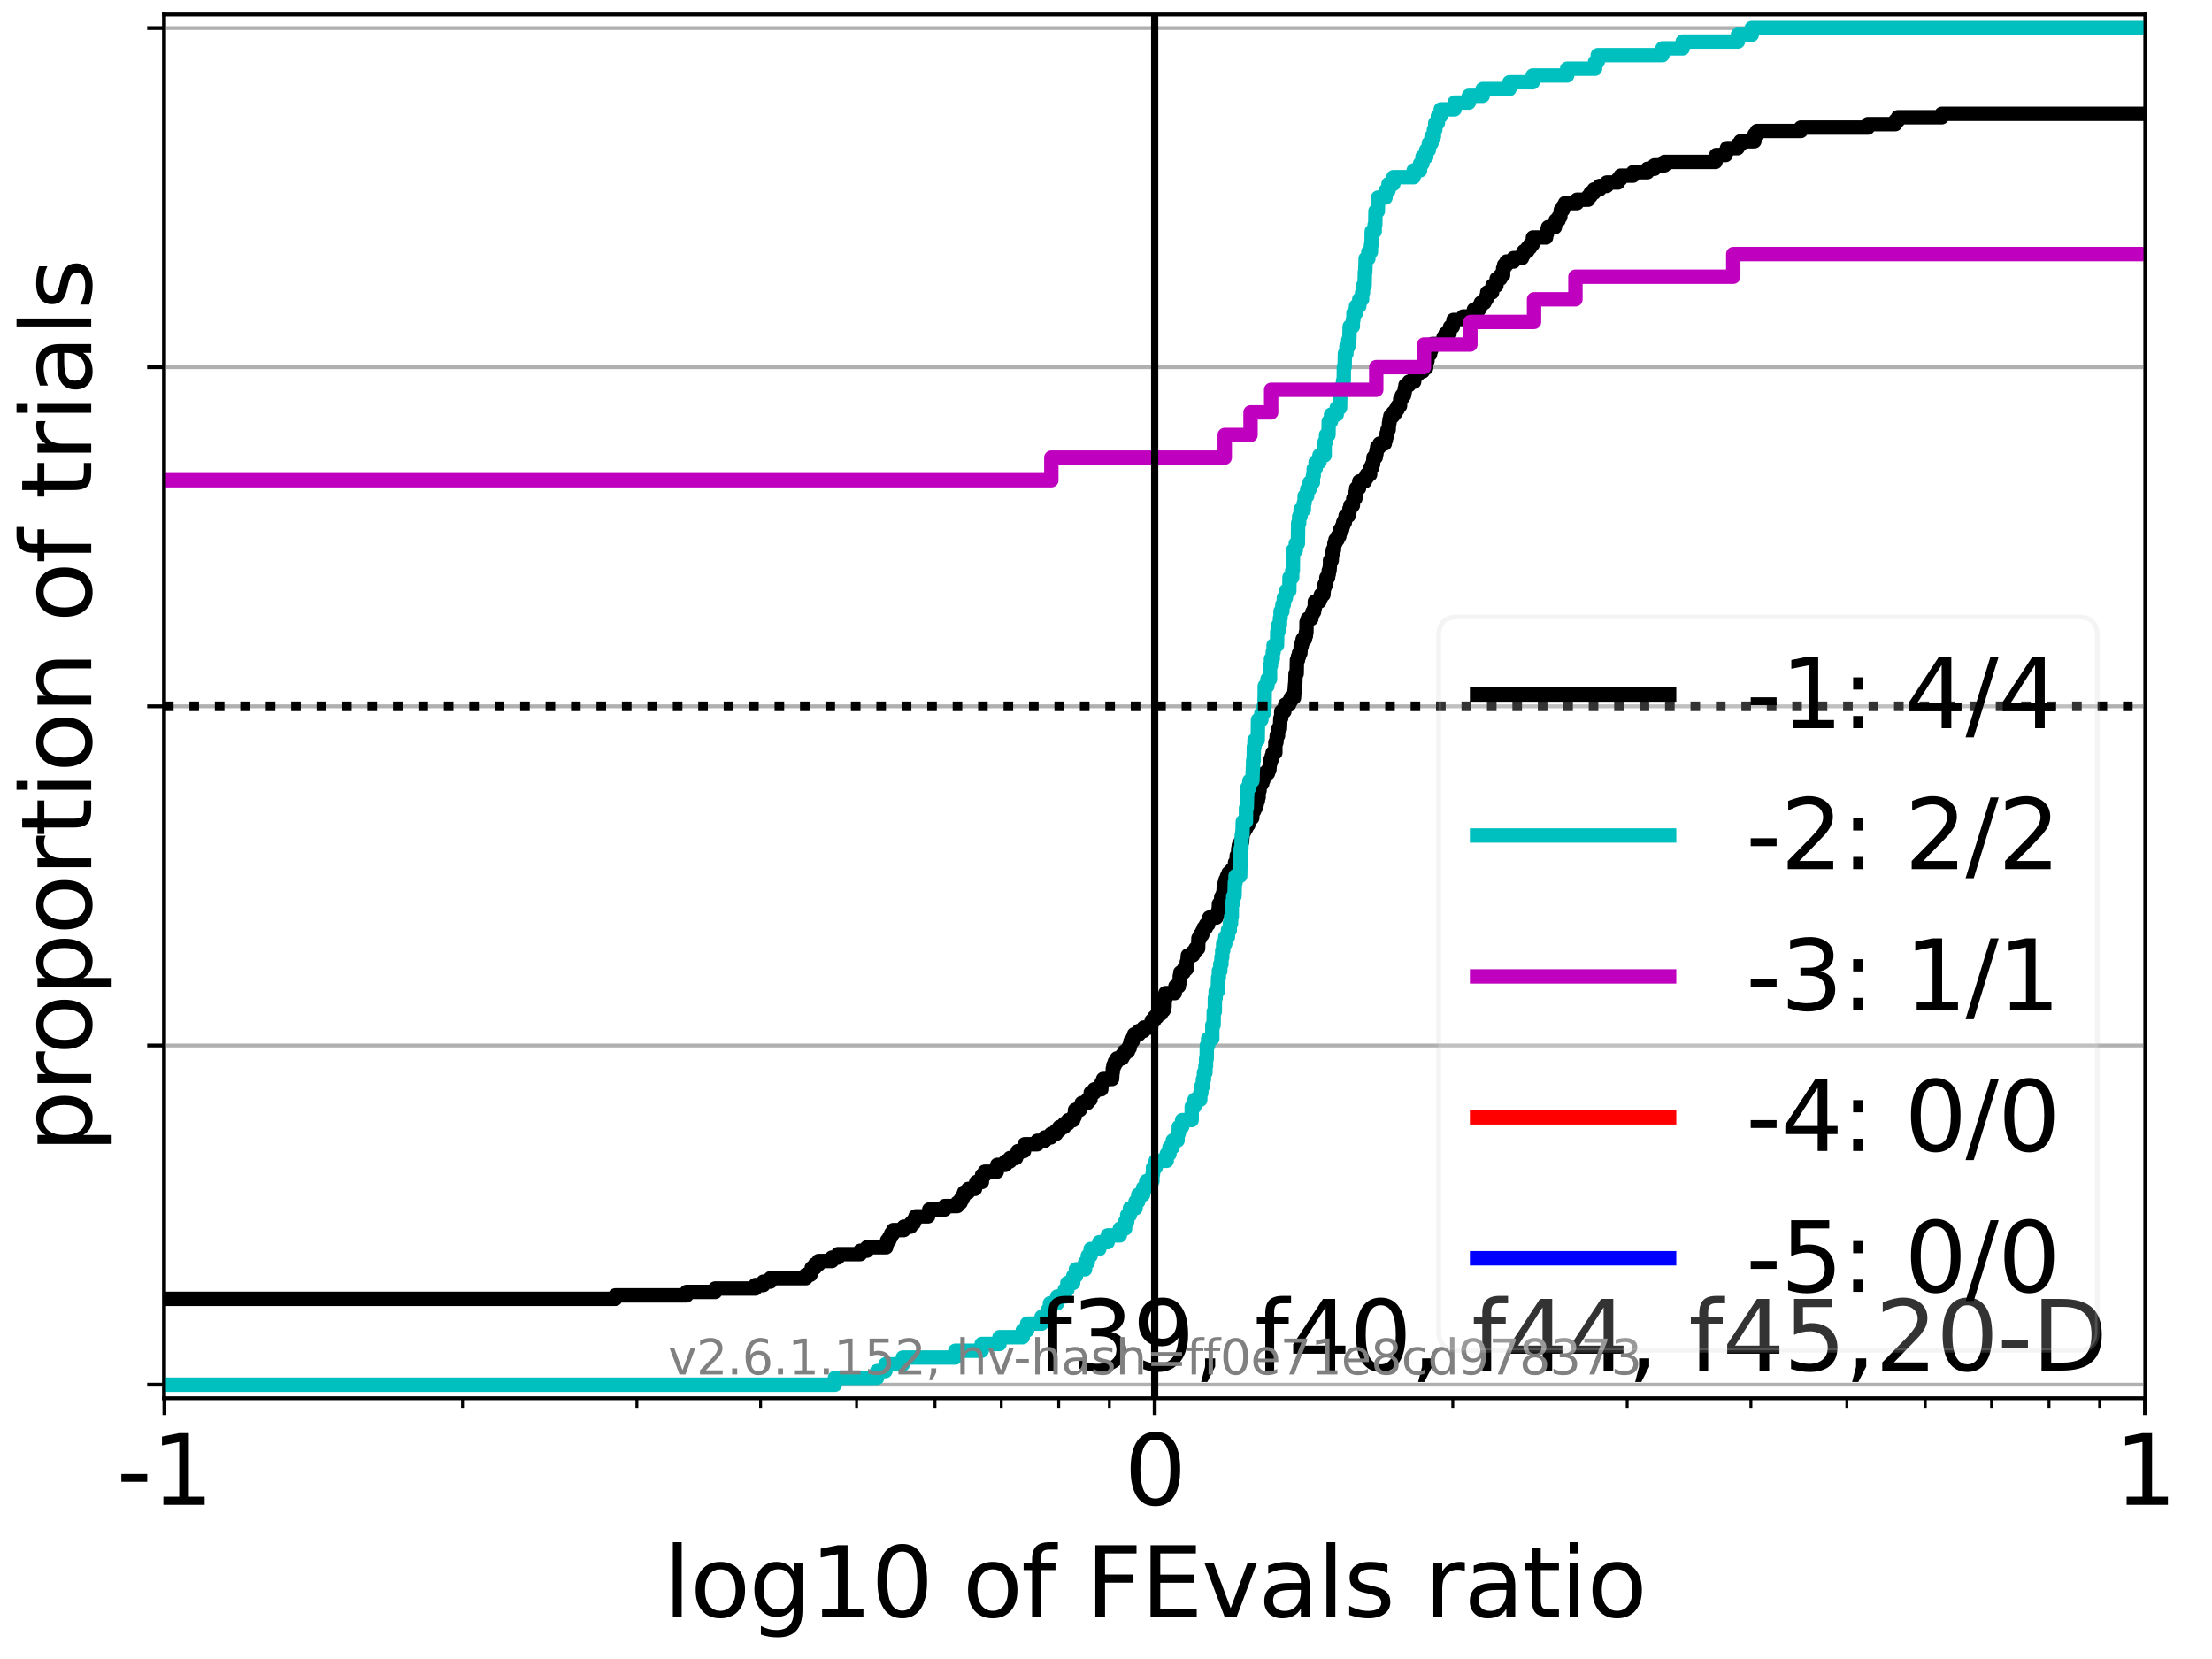 <?xml version="1.0" encoding="utf-8" standalone="no"?>
<!DOCTYPE svg PUBLIC "-//W3C//DTD SVG 1.1//EN"
  "http://www.w3.org/Graphics/SVG/1.1/DTD/svg11.dtd">
<svg xmlns:xlink="http://www.w3.org/1999/xlink" width="460.8pt" height="345.6pt" viewBox="0 0 460.8 345.6" xmlns="http://www.w3.org/2000/svg" version="1.1">
 <defs>
  <style type="text/css">*{stroke-linejoin: round; stroke-linecap: butt}</style>
 </defs>
 <g id="figure_1">
  <g id="patch_1">
   <path d="M 0 345.6 
L 460.8 345.6 
L 460.8 0 
L 0 0 
z
" style="fill: #ffffff"/>
  </g>
  <g id="axes_1">
   <g id="patch_2">
    <path d="M 34.16 291.28 
L 446.924 291.28 
L 446.924 3 
L 34.16 3 
z
" style="fill: #ffffff"/>
   </g>
   <g id="matplotlib.axis_1">
    <g id="xtick_1">
     <g id="line2d_1">
      <path d="M 34.25 291.28 
L 34.25 3 
" clip-path="url(#pcae4430e4e)" style="fill: none; stroke: #b0b0b0; stroke-width: 0.8; stroke-linecap: square"/>
     </g>
     <g id="line2d_2">
      <defs>
       <path id="ma9a8b10600" d="M 0 0 
L 0 3.5 
" style="stroke: #000000; stroke-width: 0.8"/>
      </defs>
      <g>
       <use xlink:href="#ma9a8b10600" x="34.25" y="291.28" style="stroke: #000000; stroke-width: 0.8"/>
      </g>
     </g>
     <g id="text_1">
      <!-- -1 -->
      <g transform="translate(24.279 313.477) scale(0.2 -0.2)">
       <defs>
        <path id="DejaVuSans-2d" d="M 313 2009 
L 1997 2009 
L 1997 1497 
L 313 1497 
L 313 2009 
z
" transform="scale(0.016)"/>
        <path id="DejaVuSans-31" d="M 794 531 
L 1825 531 
L 1825 4091 
L 703 3866 
L 703 4441 
L 1819 4666 
L 2450 4666 
L 2450 531 
L 3481 531 
L 3481 0 
L 794 0 
L 794 531 
z
" transform="scale(0.016)"/>
       </defs>
       <use xlink:href="#DejaVuSans-2d"/>
       <use xlink:href="#DejaVuSans-31" x="36.084"/>
      </g>
     </g>
    </g>
    <g id="xtick_2">
     <g id="line2d_3">
      <path d="M 240.542 291.28 
L 240.542 3 
" clip-path="url(#pcae4430e4e)" style="fill: none; stroke: #b0b0b0; stroke-width: 0.8; stroke-linecap: square"/>
     </g>
     <g id="line2d_4">
      <g>
       <use xlink:href="#ma9a8b10600" x="240.542" y="291.28" style="stroke: #000000; stroke-width: 0.8"/>
      </g>
     </g>
     <g id="text_2">
      <!-- 0 -->
      <g transform="translate(234.18 313.477) scale(0.2 -0.2)">
       <defs>
        <path id="DejaVuSans-30" d="M 2034 4250 
Q 1547 4250 1301 3770 
Q 1056 3291 1056 2328 
Q 1056 1369 1301 889 
Q 1547 409 2034 409 
Q 2525 409 2770 889 
Q 3016 1369 3016 2328 
Q 3016 3291 2770 3770 
Q 2525 4250 2034 4250 
z
M 2034 4750 
Q 2819 4750 3233 4129 
Q 3647 3509 3647 2328 
Q 3647 1150 3233 529 
Q 2819 -91 2034 -91 
Q 1250 -91 836 529 
Q 422 1150 422 2328 
Q 422 3509 836 4129 
Q 1250 4750 2034 4750 
z
" transform="scale(0.016)"/>
       </defs>
       <use xlink:href="#DejaVuSans-30"/>
      </g>
     </g>
    </g>
    <g id="xtick_3">
     <g id="line2d_5">
      <path d="M 446.835 291.28 
L 446.835 3 
" clip-path="url(#pcae4430e4e)" style="fill: none; stroke: #b0b0b0; stroke-width: 0.8; stroke-linecap: square"/>
     </g>
     <g id="line2d_6">
      <g>
       <use xlink:href="#ma9a8b10600" x="446.835" y="291.28" style="stroke: #000000; stroke-width: 0.8"/>
      </g>
     </g>
     <g id="text_3">
      <!-- 1 -->
      <g transform="translate(440.472 313.477) scale(0.2 -0.2)">
       <use xlink:href="#DejaVuSans-31"/>
      </g>
     </g>
    </g>
    <g id="xtick_4">
     <g id="line2d_7">
      <defs>
       <path id="m5070873fe8" d="M 0 0 
L 0 2 
" style="stroke: #000000; stroke-width: 0.6"/>
      </defs>
      <g>
       <use xlink:href="#m5070873fe8" x="96.35" y="291.28" style="stroke: #000000; stroke-width: 0.6"/>
      </g>
     </g>
    </g>
    <g id="xtick_5">
     <g id="line2d_8">
      <g>
       <use xlink:href="#m5070873fe8" x="132.676" y="291.28" style="stroke: #000000; stroke-width: 0.6"/>
      </g>
     </g>
    </g>
    <g id="xtick_6">
     <g id="line2d_9">
      <g>
       <use xlink:href="#m5070873fe8" x="158.45" y="291.28" style="stroke: #000000; stroke-width: 0.6"/>
      </g>
     </g>
    </g>
    <g id="xtick_7">
     <g id="line2d_10">
      <g>
       <use xlink:href="#m5070873fe8" x="178.442" y="291.28" style="stroke: #000000; stroke-width: 0.6"/>
      </g>
     </g>
    </g>
    <g id="xtick_8">
     <g id="line2d_11">
      <g>
       <use xlink:href="#m5070873fe8" x="194.776" y="291.28" style="stroke: #000000; stroke-width: 0.6"/>
      </g>
     </g>
    </g>
    <g id="xtick_9">
     <g id="line2d_12">
      <g>
       <use xlink:href="#m5070873fe8" x="208.587" y="291.28" style="stroke: #000000; stroke-width: 0.6"/>
      </g>
     </g>
    </g>
    <g id="xtick_10">
     <g id="line2d_13">
      <g>
       <use xlink:href="#m5070873fe8" x="220.55" y="291.28" style="stroke: #000000; stroke-width: 0.6"/>
      </g>
     </g>
    </g>
    <g id="xtick_11">
     <g id="line2d_14">
      <g>
       <use xlink:href="#m5070873fe8" x="231.103" y="291.28" style="stroke: #000000; stroke-width: 0.6"/>
      </g>
     </g>
    </g>
    <g id="xtick_12">
     <g id="line2d_15">
      <g>
       <use xlink:href="#m5070873fe8" x="302.643" y="291.28" style="stroke: #000000; stroke-width: 0.6"/>
      </g>
     </g>
    </g>
    <g id="xtick_13">
     <g id="line2d_16">
      <g>
       <use xlink:href="#m5070873fe8" x="338.969" y="291.28" style="stroke: #000000; stroke-width: 0.6"/>
      </g>
     </g>
    </g>
    <g id="xtick_14">
     <g id="line2d_17">
      <g>
       <use xlink:href="#m5070873fe8" x="364.743" y="291.28" style="stroke: #000000; stroke-width: 0.6"/>
      </g>
     </g>
    </g>
    <g id="xtick_15">
     <g id="line2d_18">
      <g>
       <use xlink:href="#m5070873fe8" x="384.735" y="291.28" style="stroke: #000000; stroke-width: 0.6"/>
      </g>
     </g>
    </g>
    <g id="xtick_16">
     <g id="line2d_19">
      <g>
       <use xlink:href="#m5070873fe8" x="401.069" y="291.28" style="stroke: #000000; stroke-width: 0.6"/>
      </g>
     </g>
    </g>
    <g id="xtick_17">
     <g id="line2d_20">
      <g>
       <use xlink:href="#m5070873fe8" x="414.88" y="291.28" style="stroke: #000000; stroke-width: 0.6"/>
      </g>
     </g>
    </g>
    <g id="xtick_18">
     <g id="line2d_21">
      <g>
       <use xlink:href="#m5070873fe8" x="426.843" y="291.28" style="stroke: #000000; stroke-width: 0.6"/>
      </g>
     </g>
    </g>
    <g id="xtick_19">
     <g id="line2d_22">
      <g>
       <use xlink:href="#m5070873fe8" x="437.395" y="291.28" style="stroke: #000000; stroke-width: 0.6"/>
      </g>
     </g>
    </g>
    <g id="text_4">
     <!-- log10 of FEvals ratio -->
     <g transform="translate(138.238 336.833) scale(0.2 -0.2)">
      <defs>
       <path id="DejaVuSans-6c" d="M 603 4863 
L 1178 4863 
L 1178 0 
L 603 0 
L 603 4863 
z
" transform="scale(0.016)"/>
       <path id="DejaVuSans-6f" d="M 1959 3097 
Q 1497 3097 1228 2736 
Q 959 2375 959 1747 
Q 959 1119 1226 758 
Q 1494 397 1959 397 
Q 2419 397 2687 759 
Q 2956 1122 2956 1747 
Q 2956 2369 2687 2733 
Q 2419 3097 1959 3097 
z
M 1959 3584 
Q 2709 3584 3137 3096 
Q 3566 2609 3566 1747 
Q 3566 888 3137 398 
Q 2709 -91 1959 -91 
Q 1206 -91 779 398 
Q 353 888 353 1747 
Q 353 2609 779 3096 
Q 1206 3584 1959 3584 
z
" transform="scale(0.016)"/>
       <path id="DejaVuSans-67" d="M 2906 1791 
Q 2906 2416 2648 2759 
Q 2391 3103 1925 3103 
Q 1463 3103 1205 2759 
Q 947 2416 947 1791 
Q 947 1169 1205 825 
Q 1463 481 1925 481 
Q 2391 481 2648 825 
Q 2906 1169 2906 1791 
z
M 3481 434 
Q 3481 -459 3084 -895 
Q 2688 -1331 1869 -1331 
Q 1566 -1331 1297 -1286 
Q 1028 -1241 775 -1147 
L 775 -588 
Q 1028 -725 1275 -790 
Q 1522 -856 1778 -856 
Q 2344 -856 2625 -561 
Q 2906 -266 2906 331 
L 2906 616 
Q 2728 306 2450 153 
Q 2172 0 1784 0 
Q 1141 0 747 490 
Q 353 981 353 1791 
Q 353 2603 747 3093 
Q 1141 3584 1784 3584 
Q 2172 3584 2450 3431 
Q 2728 3278 2906 2969 
L 2906 3500 
L 3481 3500 
L 3481 434 
z
" transform="scale(0.016)"/>
       <path id="DejaVuSans-20" transform="scale(0.016)"/>
       <path id="DejaVuSans-66" d="M 2375 4863 
L 2375 4384 
L 1825 4384 
Q 1516 4384 1395 4259 
Q 1275 4134 1275 3809 
L 1275 3500 
L 2222 3500 
L 2222 3053 
L 1275 3053 
L 1275 0 
L 697 0 
L 697 3053 
L 147 3053 
L 147 3500 
L 697 3500 
L 697 3744 
Q 697 4328 969 4595 
Q 1241 4863 1831 4863 
L 2375 4863 
z
" transform="scale(0.016)"/>
       <path id="DejaVuSans-46" d="M 628 4666 
L 3309 4666 
L 3309 4134 
L 1259 4134 
L 1259 2759 
L 3109 2759 
L 3109 2228 
L 1259 2228 
L 1259 0 
L 628 0 
L 628 4666 
z
" transform="scale(0.016)"/>
       <path id="DejaVuSans-45" d="M 628 4666 
L 3578 4666 
L 3578 4134 
L 1259 4134 
L 1259 2753 
L 3481 2753 
L 3481 2222 
L 1259 2222 
L 1259 531 
L 3634 531 
L 3634 0 
L 628 0 
L 628 4666 
z
" transform="scale(0.016)"/>
       <path id="DejaVuSans-76" d="M 191 3500 
L 800 3500 
L 1894 563 
L 2988 3500 
L 3597 3500 
L 2284 0 
L 1503 0 
L 191 3500 
z
" transform="scale(0.016)"/>
       <path id="DejaVuSans-61" d="M 2194 1759 
Q 1497 1759 1228 1600 
Q 959 1441 959 1056 
Q 959 750 1161 570 
Q 1363 391 1709 391 
Q 2188 391 2477 730 
Q 2766 1069 2766 1631 
L 2766 1759 
L 2194 1759 
z
M 3341 1997 
L 3341 0 
L 2766 0 
L 2766 531 
Q 2569 213 2275 61 
Q 1981 -91 1556 -91 
Q 1019 -91 701 211 
Q 384 513 384 1019 
Q 384 1609 779 1909 
Q 1175 2209 1959 2209 
L 2766 2209 
L 2766 2266 
Q 2766 2663 2505 2880 
Q 2244 3097 1772 3097 
Q 1472 3097 1187 3025 
Q 903 2953 641 2809 
L 641 3341 
Q 956 3463 1253 3523 
Q 1550 3584 1831 3584 
Q 2591 3584 2966 3190 
Q 3341 2797 3341 1997 
z
" transform="scale(0.016)"/>
       <path id="DejaVuSans-73" d="M 2834 3397 
L 2834 2853 
Q 2591 2978 2328 3040 
Q 2066 3103 1784 3103 
Q 1356 3103 1142 2972 
Q 928 2841 928 2578 
Q 928 2378 1081 2264 
Q 1234 2150 1697 2047 
L 1894 2003 
Q 2506 1872 2764 1633 
Q 3022 1394 3022 966 
Q 3022 478 2636 193 
Q 2250 -91 1575 -91 
Q 1294 -91 989 -36 
Q 684 19 347 128 
L 347 722 
Q 666 556 975 473 
Q 1284 391 1588 391 
Q 1994 391 2212 530 
Q 2431 669 2431 922 
Q 2431 1156 2273 1281 
Q 2116 1406 1581 1522 
L 1381 1569 
Q 847 1681 609 1914 
Q 372 2147 372 2553 
Q 372 3047 722 3315 
Q 1072 3584 1716 3584 
Q 2034 3584 2315 3537 
Q 2597 3491 2834 3397 
z
" transform="scale(0.016)"/>
       <path id="DejaVuSans-72" d="M 2631 2963 
Q 2534 3019 2420 3045 
Q 2306 3072 2169 3072 
Q 1681 3072 1420 2755 
Q 1159 2438 1159 1844 
L 1159 0 
L 581 0 
L 581 3500 
L 1159 3500 
L 1159 2956 
Q 1341 3275 1631 3429 
Q 1922 3584 2338 3584 
Q 2397 3584 2469 3576 
Q 2541 3569 2628 3553 
L 2631 2963 
z
" transform="scale(0.016)"/>
       <path id="DejaVuSans-74" d="M 1172 4494 
L 1172 3500 
L 2356 3500 
L 2356 3053 
L 1172 3053 
L 1172 1153 
Q 1172 725 1289 603 
Q 1406 481 1766 481 
L 2356 481 
L 2356 0 
L 1766 0 
Q 1100 0 847 248 
Q 594 497 594 1153 
L 594 3053 
L 172 3053 
L 172 3500 
L 594 3500 
L 594 4494 
L 1172 4494 
z
" transform="scale(0.016)"/>
       <path id="DejaVuSans-69" d="M 603 3500 
L 1178 3500 
L 1178 0 
L 603 0 
L 603 3500 
z
M 603 4863 
L 1178 4863 
L 1178 4134 
L 603 4134 
L 603 4863 
z
" transform="scale(0.016)"/>
      </defs>
      <use xlink:href="#DejaVuSans-6c"/>
      <use xlink:href="#DejaVuSans-6f" x="27.783"/>
      <use xlink:href="#DejaVuSans-67" x="88.965"/>
      <use xlink:href="#DejaVuSans-31" x="152.441"/>
      <use xlink:href="#DejaVuSans-30" x="216.064"/>
      <use xlink:href="#DejaVuSans-20" x="279.688"/>
      <use xlink:href="#DejaVuSans-6f" x="311.475"/>
      <use xlink:href="#DejaVuSans-66" x="372.656"/>
      <use xlink:href="#DejaVuSans-20" x="407.861"/>
      <use xlink:href="#DejaVuSans-46" x="439.648"/>
      <use xlink:href="#DejaVuSans-45" x="497.168"/>
      <use xlink:href="#DejaVuSans-76" x="560.352"/>
      <use xlink:href="#DejaVuSans-61" x="619.531"/>
      <use xlink:href="#DejaVuSans-6c" x="680.811"/>
      <use xlink:href="#DejaVuSans-73" x="708.594"/>
      <use xlink:href="#DejaVuSans-20" x="760.693"/>
      <use xlink:href="#DejaVuSans-72" x="792.48"/>
      <use xlink:href="#DejaVuSans-61" x="833.594"/>
      <use xlink:href="#DejaVuSans-74" x="894.873"/>
      <use xlink:href="#DejaVuSans-69" x="934.082"/>
      <use xlink:href="#DejaVuSans-6f" x="961.865"/>
     </g>
    </g>
   </g>
   <g id="matplotlib.axis_2">
    <g id="ytick_1">
     <g id="line2d_23">
      <path d="M 34.16 288.454 
L 446.924 288.454 
" clip-path="url(#pcae4430e4e)" style="fill: none; stroke: #b0b0b0; stroke-width: 0.8; stroke-linecap: square"/>
     </g>
     <g id="line2d_24">
      <defs>
       <path id="m6c238c1d08" d="M 0 0 
L -3.5 0 
" style="stroke: #000000; stroke-width: 0.8"/>
      </defs>
      <g>
       <use xlink:href="#m6c238c1d08" x="34.16" y="288.454" style="stroke: #000000; stroke-width: 0.8"/>
      </g>
     </g>
    </g>
    <g id="ytick_2">
     <g id="line2d_25">
      <path d="M 34.16 217.797 
L 446.924 217.797 
" clip-path="url(#pcae4430e4e)" style="fill: none; stroke: #b0b0b0; stroke-width: 0.8; stroke-linecap: square"/>
     </g>
     <g id="line2d_26">
      <g>
       <use xlink:href="#m6c238c1d08" x="34.16" y="217.797" style="stroke: #000000; stroke-width: 0.8"/>
      </g>
     </g>
    </g>
    <g id="ytick_3">
     <g id="line2d_27">
      <path d="M 34.16 147.14 
L 446.924 147.14 
" clip-path="url(#pcae4430e4e)" style="fill: none; stroke: #b0b0b0; stroke-width: 0.8; stroke-linecap: square"/>
     </g>
     <g id="line2d_28">
      <g>
       <use xlink:href="#m6c238c1d08" x="34.16" y="147.14" style="stroke: #000000; stroke-width: 0.8"/>
      </g>
     </g>
    </g>
    <g id="ytick_4">
     <g id="line2d_29">
      <path d="M 34.16 76.483 
L 446.924 76.483 
" clip-path="url(#pcae4430e4e)" style="fill: none; stroke: #b0b0b0; stroke-width: 0.8; stroke-linecap: square"/>
     </g>
     <g id="line2d_30">
      <g>
       <use xlink:href="#m6c238c1d08" x="34.16" y="76.483" style="stroke: #000000; stroke-width: 0.8"/>
      </g>
     </g>
    </g>
    <g id="ytick_5">
     <g id="line2d_31">
      <path d="M 34.16 5.826 
L 446.924 5.826 
" clip-path="url(#pcae4430e4e)" style="fill: none; stroke: #b0b0b0; stroke-width: 0.8; stroke-linecap: square"/>
     </g>
     <g id="line2d_32">
      <g>
       <use xlink:href="#m6c238c1d08" x="34.16" y="5.826" style="stroke: #000000; stroke-width: 0.8"/>
      </g>
     </g>
    </g>
    <g id="text_5">
     <!-- proportion of trials -->
     <g transform="translate(19.001 240.146) rotate(-90) scale(0.2 -0.2)">
      <defs>
       <path id="DejaVuSans-70" d="M 1159 525 
L 1159 -1331 
L 581 -1331 
L 581 3500 
L 1159 3500 
L 1159 2969 
Q 1341 3281 1617 3432 
Q 1894 3584 2278 3584 
Q 2916 3584 3314 3078 
Q 3713 2572 3713 1747 
Q 3713 922 3314 415 
Q 2916 -91 2278 -91 
Q 1894 -91 1617 61 
Q 1341 213 1159 525 
z
M 3116 1747 
Q 3116 2381 2855 2742 
Q 2594 3103 2138 3103 
Q 1681 3103 1420 2742 
Q 1159 2381 1159 1747 
Q 1159 1113 1420 752 
Q 1681 391 2138 391 
Q 2594 391 2855 752 
Q 3116 1113 3116 1747 
z
" transform="scale(0.016)"/>
       <path id="DejaVuSans-6e" d="M 3513 2113 
L 3513 0 
L 2938 0 
L 2938 2094 
Q 2938 2591 2744 2837 
Q 2550 3084 2163 3084 
Q 1697 3084 1428 2787 
Q 1159 2491 1159 1978 
L 1159 0 
L 581 0 
L 581 3500 
L 1159 3500 
L 1159 2956 
Q 1366 3272 1645 3428 
Q 1925 3584 2291 3584 
Q 2894 3584 3203 3211 
Q 3513 2838 3513 2113 
z
" transform="scale(0.016)"/>
      </defs>
      <use xlink:href="#DejaVuSans-70"/>
      <use xlink:href="#DejaVuSans-72" x="63.477"/>
      <use xlink:href="#DejaVuSans-6f" x="102.34"/>
      <use xlink:href="#DejaVuSans-70" x="163.521"/>
      <use xlink:href="#DejaVuSans-6f" x="226.998"/>
      <use xlink:href="#DejaVuSans-72" x="288.18"/>
      <use xlink:href="#DejaVuSans-74" x="329.293"/>
      <use xlink:href="#DejaVuSans-69" x="368.502"/>
      <use xlink:href="#DejaVuSans-6f" x="396.285"/>
      <use xlink:href="#DejaVuSans-6e" x="457.467"/>
      <use xlink:href="#DejaVuSans-20" x="520.846"/>
      <use xlink:href="#DejaVuSans-6f" x="552.633"/>
      <use xlink:href="#DejaVuSans-66" x="613.814"/>
      <use xlink:href="#DejaVuSans-20" x="649.02"/>
      <use xlink:href="#DejaVuSans-74" x="680.807"/>
      <use xlink:href="#DejaVuSans-72" x="720.016"/>
      <use xlink:href="#DejaVuSans-69" x="761.129"/>
      <use xlink:href="#DejaVuSans-61" x="788.912"/>
      <use xlink:href="#DejaVuSans-6c" x="850.191"/>
      <use xlink:href="#DejaVuSans-73" x="877.975"/>
     </g>
    </g>
   </g>
   <g id="line2d_33">
    <path d="M 34.16 270.566 
L 128.189 270.566 
L 128.189 269.85 
L 143.033 269.85 
L 143.033 269.135 
L 148.995 269.135 
L 148.995 268.419 
L 157.345 268.419 
L 157.345 267.704 
L 159.026 267.704 
L 159.026 266.988 
L 160.499 266.988 
L 160.499 266.273 
L 167.881 266.273 
L 167.881 265.557 
L 168.849 265.557 
L 168.849 264.842 
L 169.093 264.842 
L 169.093 264.126 
L 169.759 264.126 
L 169.759 263.411 
L 170.529 263.411 
L 170.529 262.695 
L 173.307 262.695 
L 173.307 261.98 
L 174.576 261.98 
L 174.576 261.264 
L 179.212 261.264 
L 179.212 260.549 
L 180.596 260.549 
L 180.596 259.833 
L 184.603 259.833 
L 184.603 259.118 
L 184.811 259.118 
L 184.811 258.402 
L 185.268 258.402 
L 185.268 257.687 
L 185.641 257.687 
L 185.641 256.971 
L 186.079 256.971 
L 186.079 256.256 
L 188.269 256.256 
L 188.269 255.54 
L 189.732 255.54 
L 189.732 254.825 
L 190.374 254.825 
L 190.374 254.109 
L 190.715 254.109 
L 190.715 253.394 
L 193.344 253.394 
L 193.344 252.678 
L 193.582 252.678 
L 193.582 251.963 
L 196.781 251.963 
L 196.781 251.247 
L 199.435 251.247 
L 199.435 250.532 
L 200.112 250.532 
L 200.112 249.816 
L 200.519 249.816 
L 200.519 249.101 
L 200.852 249.101 
L 200.852 248.385 
L 201.694 248.385 
L 201.694 247.67 
L 203.113 247.67 
L 203.113 246.954 
L 203.375 246.954 
L 203.375 246.238 
L 204.545 246.238 
L 204.576 244.807 
L 205.133 244.807 
L 205.133 244.092 
L 207.653 244.092 
L 207.743 242.661 
L 209.452 242.661 
L 209.452 241.945 
L 210.397 241.945 
L 210.397 241.23 
L 211.664 241.23 
L 211.664 240.514 
L 212.022 240.514 
L 212.022 239.799 
L 213.319 239.799 
L 213.319 239.083 
L 213.442 239.083 
L 213.442 238.368 
L 216.095 238.368 
L 216.095 237.652 
L 217.656 237.652 
L 217.656 236.937 
L 218.925 236.937 
L 218.925 236.221 
L 220.014 236.221 
L 220.014 235.506 
L 220.676 235.506 
L 220.676 234.79 
L 221.695 234.79 
L 221.695 234.075 
L 222.497 234.075 
L 222.497 233.359 
L 223.561 233.359 
L 223.561 232.644 
L 223.875 232.644 
L 223.961 231.213 
L 224.961 231.213 
L 224.961 230.497 
L 225.337 230.497 
L 225.337 229.782 
L 226.528 229.782 
L 226.528 229.066 
L 227.159 229.066 
L 227.211 227.635 
L 227.962 227.635 
L 227.962 226.92 
L 229.425 226.92 
L 229.48 225.489 
L 229.813 225.489 
L 229.813 224.773 
L 231.663 224.773 
L 231.762 223.342 
L 231.814 223.342 
L 231.814 222.627 
L 231.944 222.627 
L 231.944 221.911 
L 232.227 221.911 
L 232.227 221.196 
L 232.679 221.196 
L 232.679 220.48 
L 233.767 220.48 
L 233.767 219.765 
L 234.201 219.765 
L 234.201 219.049 
L 234.975 219.049 
L 234.975 218.333 
L 235.333 218.333 
L 235.333 217.618 
L 235.511 217.618 
L 235.511 216.902 
L 235.976 216.902 
L 235.976 216.187 
L 236.257 216.187 
L 236.257 215.471 
L 237.245 215.471 
L 237.245 214.756 
L 238.262 214.756 
L 238.262 214.04 
L 239.798 214.04 
L 239.907 212.609 
L 240.458 212.609 
L 240.458 211.894 
L 241.031 211.894 
L 241.031 211.178 
L 241.881 211.178 
L 241.881 210.463 
L 242.423 210.463 
L 242.423 209.747 
L 242.596 209.747 
L 242.625 208.316 
L 242.72 208.316 
L 242.777 206.885 
L 244.729 206.885 
L 244.729 206.17 
L 244.868 206.17 
L 244.868 205.454 
L 245.58 205.454 
L 245.58 204.739 
L 245.721 204.739 
L 245.764 203.308 
L 245.883 203.308 
L 245.883 202.592 
L 246.585 202.592 
L 246.585 201.877 
L 247.185 201.877 
L 247.219 200.446 
L 247.346 200.446 
L 247.453 199.015 
L 248.509 199.015 
L 248.509 198.299 
L 249.045 198.299 
L 249.045 197.584 
L 249.59 197.584 
L 249.655 195.437 
L 250.006 195.437 
L 250.006 194.722 
L 250.454 194.722 
L 250.454 194.006 
L 250.76 194.006 
L 250.76 193.291 
L 251.221 193.291 
L 251.221 192.575 
L 251.707 192.575 
L 251.707 191.86 
L 251.917 191.86 
L 251.917 191.144 
L 253.385 191.144 
L 253.385 190.429 
L 253.751 190.429 
L 253.751 189.713 
L 253.875 189.713 
L 253.93 188.282 
L 254.361 188.282 
L 254.41 186.851 
L 254.751 186.851 
L 254.751 186.135 
L 254.889 186.135 
L 254.935 184.704 
L 255.113 184.704 
L 255.113 183.989 
L 255.302 183.989 
L 255.302 183.273 
L 255.61 183.273 
L 255.61 182.558 
L 255.929 182.558 
L 255.929 181.842 
L 256.616 181.842 
L 256.616 181.127 
L 257.162 181.127 
L 257.162 180.411 
L 257.276 180.411 
L 257.276 179.696 
L 257.608 179.696 
L 257.627 178.265 
L 257.931 178.265 
L 257.943 176.834 
L 258.057 176.834 
L 258.057 176.118 
L 258.4 176.118 
L 258.4 175.403 
L 258.756 175.403 
L 258.842 173.972 
L 258.908 173.972 
L 258.908 173.256 
L 259.216 173.256 
L 259.216 172.541 
L 259.623 172.541 
L 259.623 171.825 
L 260.06 171.825 
L 260.06 171.11 
L 260.262 171.11 
L 260.262 170.394 
L 260.86 170.394 
L 260.932 168.963 
L 261.251 168.963 
L 261.251 168.248 
L 261.633 168.248 
L 261.633 167.532 
L 261.814 167.532 
L 261.814 166.817 
L 262.041 166.817 
L 262.041 166.101 
L 262.193 166.101 
L 262.208 164.67 
L 262.392 164.67 
L 262.396 163.239 
L 262.957 163.239 
L 262.957 162.524 
L 263.188 162.524 
L 263.188 161.808 
L 263.351 161.808 
L 263.351 161.092 
L 264.145 161.092 
L 264.145 160.377 
L 264.434 160.377 
L 264.538 158.946 
L 264.664 158.946 
L 264.664 158.23 
L 264.92 158.23 
L 264.92 157.515 
L 265.105 157.515 
L 265.105 156.799 
L 265.678 156.799 
L 265.679 154.653 
L 265.902 154.653 
L 265.96 153.222 
L 266.244 153.222 
L 266.274 151.791 
L 266.635 151.791 
L 266.718 149.644 
L 266.891 149.644 
L 266.907 148.213 
L 267.561 148.213 
L 267.561 147.498 
L 267.713 147.498 
L 267.713 146.782 
L 268.555 146.782 
L 268.555 146.067 
L 268.905 146.067 
L 268.905 145.351 
L 269.562 145.351 
L 269.665 143.92 
L 269.69 143.92 
L 269.793 142.489 
L 269.829 142.489 
L 269.892 140.343 
L 270.12 140.343 
L 270.176 137.481 
L 270.398 137.481 
L 270.398 136.765 
L 270.609 136.765 
L 270.609 136.05 
L 270.897 136.05 
L 270.96 134.619 
L 271.16 134.619 
L 271.16 133.903 
L 271.358 133.903 
L 271.358 133.188 
L 271.845 133.188 
L 271.845 132.472 
L 272.04 132.472 
L 272.04 131.756 
L 272.155 131.756 
L 272.174 129.61 
L 272.422 129.61 
L 272.422 128.894 
L 273.181 128.894 
L 273.181 128.179 
L 273.399 128.179 
L 273.399 127.463 
L 273.746 127.463 
L 273.746 126.748 
L 273.894 126.748 
L 273.904 125.317 
L 274.863 125.317 
L 274.863 124.601 
L 275.173 124.601 
L 275.173 123.886 
L 275.696 123.886 
L 275.797 122.455 
L 275.931 122.455 
L 275.931 121.739 
L 276.282 121.739 
L 276.313 120.308 
L 276.664 120.308 
L 276.664 119.593 
L 276.802 119.593 
L 276.802 118.877 
L 276.957 118.877 
L 277.064 117.446 
L 277.072 117.446 
L 277.072 116.731 
L 277.423 116.731 
L 277.496 115.3 
L 277.637 115.3 
L 277.637 114.584 
L 277.878 114.584 
L 277.988 113.153 
L 278.195 113.153 
L 278.195 112.438 
L 278.637 112.438 
L 278.637 111.722 
L 279.011 111.722 
L 279.011 111.007 
L 279.202 111.007 
L 279.202 110.291 
L 279.599 110.291 
L 279.599 109.576 
L 279.809 109.576 
L 279.809 108.86 
L 280.15 108.86 
L 280.15 108.145 
L 280.317 108.145 
L 280.317 107.429 
L 280.955 107.429 
L 280.955 106.714 
L 281.107 106.714 
L 281.107 105.998 
L 281.305 105.998 
L 281.305 105.283 
L 281.829 105.283 
L 281.912 103.851 
L 282.345 103.851 
L 282.416 102.42 
L 282.52 102.42 
L 282.52 101.705 
L 283.111 101.705 
L 283.161 100.274 
L 284.333 100.274 
L 284.333 99.558 
L 284.715 99.558 
L 284.715 98.843 
L 285.417 98.843 
L 285.474 97.412 
L 285.838 97.412 
L 285.838 96.696 
L 286.039 96.696 
L 286.126 95.265 
L 286.589 95.265 
L 286.589 94.55 
L 286.741 94.55 
L 286.741 93.834 
L 286.881 93.834 
L 286.881 93.119 
L 287.395 93.119 
L 287.395 92.403 
L 288.483 92.403 
L 288.483 91.688 
L 288.693 91.688 
L 288.693 90.972 
L 288.865 90.972 
L 288.865 90.257 
L 289.037 90.257 
L 289.037 89.541 
L 289.283 89.541 
L 289.356 88.11 
L 289.45 88.11 
L 289.45 87.395 
L 289.624 87.395 
L 289.624 86.679 
L 290.189 86.679 
L 290.189 85.964 
L 290.773 85.964 
L 290.773 85.248 
L 291.183 85.248 
L 291.183 84.533 
L 291.653 84.533 
L 291.691 83.102 
L 292.031 83.102 
L 292.031 82.386 
L 292.49 82.386 
L 292.49 81.671 
L 292.642 81.671 
L 292.642 80.955 
L 292.784 80.955 
L 292.784 80.24 
L 293.507 80.24 
L 293.507 79.524 
L 294.594 79.524 
L 294.594 78.809 
L 294.724 78.809 
L 294.724 78.093 
L 295.321 78.093 
L 295.321 77.378 
L 296.386 77.378 
L 296.386 76.662 
L 297.084 76.662 
L 297.104 75.231 
L 297.359 75.231 
L 297.389 73.8 
L 297.91 73.8 
L 297.91 73.084 
L 298.109 73.084 
L 298.109 72.369 
L 298.394 72.369 
L 298.394 71.653 
L 300.625 71.653 
L 300.729 70.222 
L 301.116 70.222 
L 301.116 69.507 
L 301.967 69.507 
L 301.967 68.791 
L 302.091 68.791 
L 302.091 68.076 
L 302.643 68.076 
L 302.643 67.36 
L 302.783 67.36 
L 302.783 66.645 
L 304.801 66.645 
L 304.801 65.929 
L 306.864 65.929 
L 306.864 65.214 
L 307.042 65.214 
L 307.042 64.498 
L 308.105 64.498 
L 308.105 63.783 
L 308.487 63.783 
L 308.487 63.067 
L 309.246 63.067 
L 309.246 62.352 
L 309.673 62.352 
L 309.673 61.636 
L 309.811 61.636 
L 309.811 60.921 
L 310.83 60.921 
L 310.911 59.49 
L 311.727 59.49 
L 311.775 58.059 
L 312.57 58.059 
L 312.57 57.343 
L 313.121 57.343 
L 313.129 55.912 
L 313.338 55.912 
L 313.338 55.197 
L 313.831 55.197 
L 313.831 54.481 
L 315.294 54.481 
L 315.294 53.766 
L 317.049 53.766 
L 317.049 53.05 
L 317.431 53.05 
L 317.431 52.335 
L 318.19 52.335 
L 318.19 51.619 
L 318.755 51.619 
L 318.755 50.904 
L 319.289 50.904 
L 319.331 49.473 
L 322.072 49.473 
L 322.072 48.757 
L 322.254 48.757 
L 322.254 48.042 
L 322.488 48.042 
L 322.488 47.326 
L 323.919 47.326 
L 323.919 46.61 
L 324.07 46.61 
L 324.07 45.895 
L 324.681 45.895 
L 324.681 45.179 
L 325.037 45.179 
L 325.141 43.748 
L 325.588 43.748 
L 325.588 43.033 
L 326.023 43.033 
L 326.023 42.317 
L 328.513 42.317 
L 328.513 41.602 
L 330.84 41.602 
L 330.84 40.886 
L 331.349 40.886 
L 331.349 40.171 
L 332.054 40.171 
L 332.054 39.455 
L 333.215 39.455 
L 333.215 38.74 
L 334.72 38.74 
L 334.72 38.024 
L 337.055 38.024 
L 337.055 37.309 
L 337.606 37.309 
L 337.606 36.593 
L 340.19 36.593 
L 340.19 35.878 
L 343.191 35.878 
L 343.191 35.162 
L 344.654 35.162 
L 344.654 34.447 
L 346.738 34.447 
L 346.738 33.731 
L 357.369 33.731 
L 357.369 33.016 
L 357.521 33.016 
L 357.521 32.3 
L 359.473 32.3 
L 359.473 31.585 
L 359.763 31.585 
L 359.763 30.869 
L 361.964 30.869 
L 361.964 30.154 
L 362.575 30.154 
L 362.575 29.438 
L 365.469 29.438 
L 365.504 28.007 
L 366.02 28.007 
L 366.02 27.292 
L 375.152 27.292 
L 375.152 26.576 
L 389.123 26.576 
L 389.123 25.861 
L 394.828 25.861 
L 394.828 25.145 
L 395.38 25.145 
L 395.38 24.43 
L 404.512 24.43 
L 404.512 23.714 
L 446.924 23.714 
L 446.924 23.714 
" clip-path="url(#pcae4430e4e)" style="fill: none; stroke: #000000; stroke-width: 3; stroke-linecap: square"/>
   </g>
   <g id="line2d_34">
    <path clip-path="url(#pcae4430e4e)" style="fill: none; stroke: #000000; stroke-width: 3; stroke-linecap: square"/>
   </g>
   <g id="line2d_35">
    <path d="M 34.16 288.454 
L 173.933 288.454 
L 173.933 287.041 
L 182.702 287.041 
L 182.702 285.627 
L 184.444 285.627 
L 184.444 284.214 
L 188.075 284.214 
L 188.075 282.801 
L 199.004 282.801 
L 199.004 281.388 
L 204.5 281.388 
L 204.5 279.975 
L 208.21 279.975 
L 208.21 278.562 
L 213.053 278.562 
L 213.053 277.149 
L 213.964 277.149 
L 213.964 275.735 
L 216.98 275.735 
L 216.98 274.322 
L 218.266 274.322 
L 218.266 272.909 
L 218.721 272.909 
L 218.721 271.496 
L 220.235 271.496 
L 220.235 270.083 
L 221.822 270.083 
L 221.822 268.67 
L 222.353 268.67 
L 222.353 267.257 
L 223.564 267.257 
L 223.564 265.844 
L 224.127 265.844 
L 224.127 264.43 
L 226.044 264.43 
L 226.044 263.017 
L 226.604 263.017 
L 226.604 261.604 
L 227.195 261.604 
L 227.195 260.191 
L 229.004 260.191 
L 229.004 258.778 
L 230.746 258.778 
L 230.746 257.365 
L 233.282 257.365 
L 233.282 255.952 
L 234.377 255.952 
L 234.377 254.538 
L 234.813 254.538 
L 234.813 253.125 
L 235.374 253.125 
L 235.374 251.712 
L 236.555 251.712 
L 236.555 250.299 
L 237.115 250.299 
L 237.115 248.886 
L 238.124 248.886 
L 238.124 247.473 
L 238.778 247.473 
L 238.778 246.06 
L 240.072 246.06 
L 240.072 244.646 
L 240.186 244.646 
L 240.186 243.233 
L 240.747 243.233 
L 240.747 241.82 
L 243.049 241.82 
L 243.049 240.407 
L 243.621 240.407 
L 243.621 238.994 
L 244.299 238.994 
L 244.299 237.581 
L 245.306 237.581 
L 245.306 236.168 
L 245.557 236.168 
L 245.557 234.755 
L 246.257 234.755 
L 246.257 233.341 
L 248.242 233.341 
L 248.261 230.515 
L 248.841 230.515 
L 248.841 229.102 
L 250.037 229.102 
L 250.037 227.689 
L 250.258 227.689 
L 250.258 226.276 
L 250.583 226.276 
L 250.583 224.863 
L 250.802 224.863 
L 250.802 223.449 
L 251.115 223.449 
L 251.115 222.036 
L 251.244 222.036 
L 251.244 220.623 
L 251.369 220.623 
L 251.403 217.797 
L 251.676 217.797 
L 251.676 216.384 
L 252.543 216.384 
L 252.545 213.557 
L 252.809 213.557 
L 252.848 210.731 
L 253.068 210.731 
L 253.084 207.905 
L 253.246 207.905 
L 253.246 206.492 
L 253.687 206.492 
L 253.751 203.665 
L 253.911 203.665 
L 253.911 202.252 
L 254.214 202.252 
L 254.214 200.839 
L 254.452 200.839 
L 254.452 199.426 
L 254.612 199.426 
L 254.612 198.013 
L 254.81 198.013 
L 254.81 196.6 
L 255.249 196.6 
L 255.249 195.187 
L 255.8 195.187 
L 255.8 193.774 
L 256.195 193.774 
L 256.195 192.36 
L 256.456 192.36 
L 256.456 190.947 
L 256.611 190.947 
L 256.616 188.121 
L 256.896 188.121 
L 256.896 186.708 
L 257.172 186.708 
L 257.246 183.882 
L 257.386 183.882 
L 257.386 182.468 
L 258.357 182.468 
L 258.453 176.816 
L 258.613 176.816 
L 258.679 173.99 
L 258.825 173.99 
L 258.9 171.163 
L 259.556 171.163 
L 259.564 168.337 
L 259.723 168.337 
L 259.797 165.511 
L 259.836 165.511 
L 259.836 164.098 
L 260.266 164.098 
L 260.266 162.685 
L 260.897 162.685 
L 261.004 159.858 
L 261.043 159.858 
L 261.043 158.445 
L 261.164 158.445 
L 261.202 155.619 
L 261.333 155.619 
L 261.333 154.206 
L 262.007 154.206 
L 262.064 149.966 
L 262.765 149.966 
L 262.765 148.553 
L 263.247 148.553 
L 263.247 147.14 
L 263.424 147.14 
L 263.486 142.901 
L 264.037 142.901 
L 264.037 141.487 
L 264.568 141.487 
L 264.569 138.661 
L 264.768 138.661 
L 264.768 137.248 
L 265.143 137.248 
L 265.143 135.835 
L 265.314 135.835 
L 265.314 134.422 
L 266.034 134.422 
L 266.075 131.595 
L 266.311 131.595 
L 266.311 130.182 
L 266.636 130.182 
L 266.636 128.769 
L 266.765 128.769 
L 266.765 127.356 
L 267.145 127.356 
L 267.145 125.943 
L 267.448 125.943 
L 267.448 124.53 
L 267.876 124.53 
L 267.876 123.117 
L 268.585 123.117 
L 268.624 120.29 
L 269.19 120.29 
L 269.19 118.877 
L 269.316 118.877 
L 269.37 114.638 
L 269.942 114.638 
L 269.942 113.225 
L 270.376 113.225 
L 270.429 108.985 
L 270.639 108.985 
L 270.639 107.572 
L 270.937 107.572 
L 270.937 106.159 
L 271.619 106.159 
L 271.619 104.746 
L 271.779 104.746 
L 271.779 103.333 
L 272.302 103.333 
L 272.302 101.92 
L 272.821 101.92 
L 272.821 100.506 
L 273.509 100.506 
L 273.509 99.093 
L 273.668 99.093 
L 273.668 97.68 
L 274.063 97.68 
L 274.063 96.267 
L 274.866 96.267 
L 274.866 94.854 
L 275.95 94.854 
L 275.952 92.028 
L 276.238 92.028 
L 276.238 90.615 
L 276.735 90.615 
L 276.799 87.788 
L 277.274 87.788 
L 277.274 86.375 
L 278.457 86.375 
L 278.457 84.962 
L 279.158 84.962 
L 279.242 80.723 
L 279.782 80.723 
L 279.782 79.309 
L 279.932 79.309 
L 279.943 76.483 
L 280.103 76.483 
L 280.17 73.657 
L 280.483 73.657 
L 280.483 72.244 
L 280.871 72.244 
L 280.871 70.831 
L 281.09 70.831 
L 281.162 68.004 
L 281.821 68.004 
L 281.821 66.591 
L 281.947 66.591 
L 281.947 65.178 
L 282.486 65.178 
L 282.486 63.765 
L 283.159 63.765 
L 283.159 62.352 
L 283.75 62.352 
L 283.75 60.939 
L 283.944 60.939 
L 283.944 59.525 
L 284.269 59.525 
L 284.33 56.699 
L 284.405 56.699 
L 284.483 53.873 
L 285.054 53.873 
L 285.054 52.46 
L 285.594 52.46 
L 285.594 51.047 
L 285.71 51.047 
L 285.748 48.22 
L 286.368 48.22 
L 286.368 46.807 
L 286.495 46.807 
L 286.533 43.981 
L 287.034 43.981 
L 287.073 41.155 
L 288.632 41.155 
L 288.632 39.742 
L 289.246 39.742 
L 289.246 38.328 
L 290.266 38.328 
L 290.266 36.915 
L 294.493 36.915 
L 294.493 35.502 
L 295.831 35.502 
L 295.831 34.089 
L 296.325 34.089 
L 296.325 32.676 
L 297.11 32.676 
L 297.11 31.263 
L 297.649 31.263 
L 297.649 29.85 
L 298.214 29.85 
L 298.214 28.436 
L 298.71 28.436 
L 298.71 27.023 
L 298.999 27.023 
L 298.999 25.61 
L 299.539 25.61 
L 299.539 24.197 
L 300.133 24.197 
L 300.133 22.784 
L 303.011 22.784 
L 303.011 21.371 
L 305.995 21.371 
L 305.995 19.958 
L 308.873 19.958 
L 308.873 18.545 
L 314.448 18.545 
L 314.448 17.131 
L 319.29 17.131 
L 319.29 15.718 
L 326.472 15.718 
L 326.472 14.305 
L 332.281 14.305 
L 332.281 12.892 
L 332.841 12.892 
L 332.841 11.479 
L 346.309 11.479 
L 346.309 10.066 
L 350.536 10.066 
L 350.536 8.653 
L 362.037 8.653 
L 362.037 7.239 
L 364.916 7.239 
L 364.916 5.826 
L 446.924 5.826 
L 446.924 5.826 
" clip-path="url(#pcae4430e4e)" style="fill: none; stroke: #00bfbf; stroke-width: 3; stroke-linecap: square"/>
   </g>
   <g id="line2d_36">
    <path clip-path="url(#pcae4430e4e)" style="fill: none; stroke: #00bfbf; stroke-width: 3; stroke-linecap: square"/>
   </g>
   <g id="line2d_37">
    <path d="M 34.16 100.035 
L 219.012 100.035 
L 219.012 95.325 
L 255.135 95.325 
L 255.135 90.615 
L 260.511 90.615 
L 260.511 85.904 
L 264.807 85.904 
L 264.807 81.194 
L 286.693 81.194 
L 286.693 76.483 
L 296.634 76.483 
L 296.634 71.773 
L 306.306 71.773 
L 306.306 67.062 
L 319.568 67.062 
L 319.568 62.352 
L 328.191 62.352 
L 328.191 57.641 
L 361.067 57.641 
L 361.067 52.931 
L 446.924 52.931 
" clip-path="url(#pcae4430e4e)" style="fill: none; stroke: #bf00bf; stroke-width: 3; stroke-linecap: square"/>
   </g>
   <g id="line2d_38">
    <path clip-path="url(#pcae4430e4e)" style="fill: none; stroke: #bf00bf; stroke-width: 3; stroke-linecap: square"/>
   </g>
   <g id="line2d_39"/>
   <g id="line2d_40"/>
   <g id="line2d_41">
    <path d="M 240.542 291.28 
L 240.542 3 
" clip-path="url(#pcae4430e4e)" style="fill: none; stroke: #000000; stroke-width: 1.5; stroke-linecap: square"/>
   </g>
   <g id="line2d_42">
    <path d="M 34.16 147.14 
L 446.924 147.14 
" clip-path="url(#pcae4430e4e)" style="fill: none; stroke-dasharray: 2,3.3; stroke-dashoffset: 0; stroke: #000000; stroke-width: 2"/>
   </g>
   <g id="patch_3">
    <path d="M 34.16 291.28 
L 34.16 3 
" style="fill: none; stroke: #000000; stroke-width: 0.8; stroke-linejoin: miter; stroke-linecap: square"/>
   </g>
   <g id="patch_4">
    <path d="M 446.924 291.28 
L 446.924 3 
" style="fill: none; stroke: #000000; stroke-width: 0.8; stroke-linejoin: miter; stroke-linecap: square"/>
   </g>
   <g id="patch_5">
    <path d="M 34.16 291.28 
L 446.924 291.28 
" style="fill: none; stroke: #000000; stroke-width: 0.8; stroke-linejoin: miter; stroke-linecap: square"/>
   </g>
   <g id="patch_6">
    <path d="M 34.16 3 
L 446.924 3 
" style="fill: none; stroke: #000000; stroke-width: 0.8; stroke-linejoin: miter; stroke-linecap: square"/>
   </g>
   <g id="text_6">
    <!-- f39, f40, f44, f45,20-D -->
    <g transform="translate(216.147 285.514) scale(0.2 -0.2)">
     <defs>
      <path id="DejaVuSans-33" d="M 2597 2516 
Q 3050 2419 3304 2112 
Q 3559 1806 3559 1356 
Q 3559 666 3084 287 
Q 2609 -91 1734 -91 
Q 1441 -91 1130 -33 
Q 819 25 488 141 
L 488 750 
Q 750 597 1062 519 
Q 1375 441 1716 441 
Q 2309 441 2620 675 
Q 2931 909 2931 1356 
Q 2931 1769 2642 2001 
Q 2353 2234 1838 2234 
L 1294 2234 
L 1294 2753 
L 1863 2753 
Q 2328 2753 2575 2939 
Q 2822 3125 2822 3475 
Q 2822 3834 2567 4026 
Q 2313 4219 1838 4219 
Q 1578 4219 1281 4162 
Q 984 4106 628 3988 
L 628 4550 
Q 988 4650 1302 4700 
Q 1616 4750 1894 4750 
Q 2613 4750 3031 4423 
Q 3450 4097 3450 3541 
Q 3450 3153 3228 2886 
Q 3006 2619 2597 2516 
z
" transform="scale(0.016)"/>
      <path id="DejaVuSans-39" d="M 703 97 
L 703 672 
Q 941 559 1184 500 
Q 1428 441 1663 441 
Q 2288 441 2617 861 
Q 2947 1281 2994 2138 
Q 2813 1869 2534 1725 
Q 2256 1581 1919 1581 
Q 1219 1581 811 2004 
Q 403 2428 403 3163 
Q 403 3881 828 4315 
Q 1253 4750 1959 4750 
Q 2769 4750 3195 4129 
Q 3622 3509 3622 2328 
Q 3622 1225 3098 567 
Q 2575 -91 1691 -91 
Q 1453 -91 1209 -44 
Q 966 3 703 97 
z
M 1959 2075 
Q 2384 2075 2632 2365 
Q 2881 2656 2881 3163 
Q 2881 3666 2632 3958 
Q 2384 4250 1959 4250 
Q 1534 4250 1286 3958 
Q 1038 3666 1038 3163 
Q 1038 2656 1286 2365 
Q 1534 2075 1959 2075 
z
" transform="scale(0.016)"/>
      <path id="DejaVuSans-2c" d="M 750 794 
L 1409 794 
L 1409 256 
L 897 -744 
L 494 -744 
L 750 256 
L 750 794 
z
" transform="scale(0.016)"/>
      <path id="DejaVuSans-34" d="M 2419 4116 
L 825 1625 
L 2419 1625 
L 2419 4116 
z
M 2253 4666 
L 3047 4666 
L 3047 1625 
L 3713 1625 
L 3713 1100 
L 3047 1100 
L 3047 0 
L 2419 0 
L 2419 1100 
L 313 1100 
L 313 1709 
L 2253 4666 
z
" transform="scale(0.016)"/>
      <path id="DejaVuSans-35" d="M 691 4666 
L 3169 4666 
L 3169 4134 
L 1269 4134 
L 1269 2991 
Q 1406 3038 1543 3061 
Q 1681 3084 1819 3084 
Q 2600 3084 3056 2656 
Q 3513 2228 3513 1497 
Q 3513 744 3044 326 
Q 2575 -91 1722 -91 
Q 1428 -91 1123 -41 
Q 819 9 494 109 
L 494 744 
Q 775 591 1075 516 
Q 1375 441 1709 441 
Q 2250 441 2565 725 
Q 2881 1009 2881 1497 
Q 2881 1984 2565 2268 
Q 2250 2553 1709 2553 
Q 1456 2553 1204 2497 
Q 953 2441 691 2322 
L 691 4666 
z
" transform="scale(0.016)"/>
      <path id="DejaVuSans-32" d="M 1228 531 
L 3431 531 
L 3431 0 
L 469 0 
L 469 531 
Q 828 903 1448 1529 
Q 2069 2156 2228 2338 
Q 2531 2678 2651 2914 
Q 2772 3150 2772 3378 
Q 2772 3750 2511 3984 
Q 2250 4219 1831 4219 
Q 1534 4219 1204 4116 
Q 875 4013 500 3803 
L 500 4441 
Q 881 4594 1212 4672 
Q 1544 4750 1819 4750 
Q 2544 4750 2975 4387 
Q 3406 4025 3406 3419 
Q 3406 3131 3298 2873 
Q 3191 2616 2906 2266 
Q 2828 2175 2409 1742 
Q 1991 1309 1228 531 
z
" transform="scale(0.016)"/>
      <path id="DejaVuSans-44" d="M 1259 4147 
L 1259 519 
L 2022 519 
Q 2988 519 3436 956 
Q 3884 1394 3884 2338 
Q 3884 3275 3436 3711 
Q 2988 4147 2022 4147 
L 1259 4147 
z
M 628 4666 
L 1925 4666 
Q 3281 4666 3915 4102 
Q 4550 3538 4550 2338 
Q 4550 1131 3912 565 
Q 3275 0 1925 0 
L 628 0 
L 628 4666 
z
" transform="scale(0.016)"/>
     </defs>
     <use xlink:href="#DejaVuSans-66"/>
     <use xlink:href="#DejaVuSans-33" x="35.205"/>
     <use xlink:href="#DejaVuSans-39" x="98.828"/>
     <use xlink:href="#DejaVuSans-2c" x="162.451"/>
     <use xlink:href="#DejaVuSans-20" x="194.238"/>
     <use xlink:href="#DejaVuSans-66" x="226.025"/>
     <use xlink:href="#DejaVuSans-34" x="261.23"/>
     <use xlink:href="#DejaVuSans-30" x="324.854"/>
     <use xlink:href="#DejaVuSans-2c" x="388.477"/>
     <use xlink:href="#DejaVuSans-20" x="420.264"/>
     <use xlink:href="#DejaVuSans-66" x="452.051"/>
     <use xlink:href="#DejaVuSans-34" x="487.256"/>
     <use xlink:href="#DejaVuSans-34" x="550.879"/>
     <use xlink:href="#DejaVuSans-2c" x="614.502"/>
     <use xlink:href="#DejaVuSans-20" x="646.289"/>
     <use xlink:href="#DejaVuSans-66" x="678.076"/>
     <use xlink:href="#DejaVuSans-34" x="713.281"/>
     <use xlink:href="#DejaVuSans-35" x="776.904"/>
     <use xlink:href="#DejaVuSans-2c" x="840.527"/>
     <use xlink:href="#DejaVuSans-32" x="872.314"/>
     <use xlink:href="#DejaVuSans-30" x="935.938"/>
     <use xlink:href="#DejaVuSans-2d" x="999.561"/>
     <use xlink:href="#DejaVuSans-44" x="1035.645"/>
    </g>
   </g>
   <g id="text_7">
    <!-- v2.6.1.152, hv-hash=ff0e71e8cd978373 -->
    <g style="fill: #808080" transform="translate(139.144 286.318) scale(0.1 -0.1)">
     <defs>
      <path id="DejaVuSans-2e" d="M 684 794 
L 1344 794 
L 1344 0 
L 684 0 
L 684 794 
z
" transform="scale(0.016)"/>
      <path id="DejaVuSans-36" d="M 2113 2584 
Q 1688 2584 1439 2293 
Q 1191 2003 1191 1497 
Q 1191 994 1439 701 
Q 1688 409 2113 409 
Q 2538 409 2786 701 
Q 3034 994 3034 1497 
Q 3034 2003 2786 2293 
Q 2538 2584 2113 2584 
z
M 3366 4563 
L 3366 3988 
Q 3128 4100 2886 4159 
Q 2644 4219 2406 4219 
Q 1781 4219 1451 3797 
Q 1122 3375 1075 2522 
Q 1259 2794 1537 2939 
Q 1816 3084 2150 3084 
Q 2853 3084 3261 2657 
Q 3669 2231 3669 1497 
Q 3669 778 3244 343 
Q 2819 -91 2113 -91 
Q 1303 -91 875 529 
Q 447 1150 447 2328 
Q 447 3434 972 4092 
Q 1497 4750 2381 4750 
Q 2619 4750 2861 4703 
Q 3103 4656 3366 4563 
z
" transform="scale(0.016)"/>
      <path id="DejaVuSans-68" d="M 3513 2113 
L 3513 0 
L 2938 0 
L 2938 2094 
Q 2938 2591 2744 2837 
Q 2550 3084 2163 3084 
Q 1697 3084 1428 2787 
Q 1159 2491 1159 1978 
L 1159 0 
L 581 0 
L 581 4863 
L 1159 4863 
L 1159 2956 
Q 1366 3272 1645 3428 
Q 1925 3584 2291 3584 
Q 2894 3584 3203 3211 
Q 3513 2838 3513 2113 
z
" transform="scale(0.016)"/>
      <path id="DejaVuSans-3d" d="M 678 2906 
L 4684 2906 
L 4684 2381 
L 678 2381 
L 678 2906 
z
M 678 1631 
L 4684 1631 
L 4684 1100 
L 678 1100 
L 678 1631 
z
" transform="scale(0.016)"/>
      <path id="DejaVuSans-65" d="M 3597 1894 
L 3597 1613 
L 953 1613 
Q 991 1019 1311 708 
Q 1631 397 2203 397 
Q 2534 397 2845 478 
Q 3156 559 3463 722 
L 3463 178 
Q 3153 47 2828 -22 
Q 2503 -91 2169 -91 
Q 1331 -91 842 396 
Q 353 884 353 1716 
Q 353 2575 817 3079 
Q 1281 3584 2069 3584 
Q 2775 3584 3186 3129 
Q 3597 2675 3597 1894 
z
M 3022 2063 
Q 3016 2534 2758 2815 
Q 2500 3097 2075 3097 
Q 1594 3097 1305 2825 
Q 1016 2553 972 2059 
L 3022 2063 
z
" transform="scale(0.016)"/>
      <path id="DejaVuSans-37" d="M 525 4666 
L 3525 4666 
L 3525 4397 
L 1831 0 
L 1172 0 
L 2766 4134 
L 525 4134 
L 525 4666 
z
" transform="scale(0.016)"/>
      <path id="DejaVuSans-38" d="M 2034 2216 
Q 1584 2216 1326 1975 
Q 1069 1734 1069 1313 
Q 1069 891 1326 650 
Q 1584 409 2034 409 
Q 2484 409 2743 651 
Q 3003 894 3003 1313 
Q 3003 1734 2745 1975 
Q 2488 2216 2034 2216 
z
M 1403 2484 
Q 997 2584 770 2862 
Q 544 3141 544 3541 
Q 544 4100 942 4425 
Q 1341 4750 2034 4750 
Q 2731 4750 3128 4425 
Q 3525 4100 3525 3541 
Q 3525 3141 3298 2862 
Q 3072 2584 2669 2484 
Q 3125 2378 3379 2068 
Q 3634 1759 3634 1313 
Q 3634 634 3220 271 
Q 2806 -91 2034 -91 
Q 1263 -91 848 271 
Q 434 634 434 1313 
Q 434 1759 690 2068 
Q 947 2378 1403 2484 
z
M 1172 3481 
Q 1172 3119 1398 2916 
Q 1625 2713 2034 2713 
Q 2441 2713 2670 2916 
Q 2900 3119 2900 3481 
Q 2900 3844 2670 4047 
Q 2441 4250 2034 4250 
Q 1625 4250 1398 4047 
Q 1172 3844 1172 3481 
z
" transform="scale(0.016)"/>
      <path id="DejaVuSans-63" d="M 3122 3366 
L 3122 2828 
Q 2878 2963 2633 3030 
Q 2388 3097 2138 3097 
Q 1578 3097 1268 2742 
Q 959 2388 959 1747 
Q 959 1106 1268 751 
Q 1578 397 2138 397 
Q 2388 397 2633 464 
Q 2878 531 3122 666 
L 3122 134 
Q 2881 22 2623 -34 
Q 2366 -91 2075 -91 
Q 1284 -91 818 406 
Q 353 903 353 1747 
Q 353 2603 823 3093 
Q 1294 3584 2113 3584 
Q 2378 3584 2631 3529 
Q 2884 3475 3122 3366 
z
" transform="scale(0.016)"/>
      <path id="DejaVuSans-64" d="M 2906 2969 
L 2906 4863 
L 3481 4863 
L 3481 0 
L 2906 0 
L 2906 525 
Q 2725 213 2448 61 
Q 2172 -91 1784 -91 
Q 1150 -91 751 415 
Q 353 922 353 1747 
Q 353 2572 751 3078 
Q 1150 3584 1784 3584 
Q 2172 3584 2448 3432 
Q 2725 3281 2906 2969 
z
M 947 1747 
Q 947 1113 1208 752 
Q 1469 391 1925 391 
Q 2381 391 2643 752 
Q 2906 1113 2906 1747 
Q 2906 2381 2643 2742 
Q 2381 3103 1925 3103 
Q 1469 3103 1208 2742 
Q 947 2381 947 1747 
z
" transform="scale(0.016)"/>
     </defs>
     <use xlink:href="#DejaVuSans-76"/>
     <use xlink:href="#DejaVuSans-32" x="59.18"/>
     <use xlink:href="#DejaVuSans-2e" x="122.803"/>
     <use xlink:href="#DejaVuSans-36" x="154.59"/>
     <use xlink:href="#DejaVuSans-2e" x="218.213"/>
     <use xlink:href="#DejaVuSans-31" x="250"/>
     <use xlink:href="#DejaVuSans-2e" x="313.623"/>
     <use xlink:href="#DejaVuSans-31" x="345.41"/>
     <use xlink:href="#DejaVuSans-35" x="409.033"/>
     <use xlink:href="#DejaVuSans-32" x="472.656"/>
     <use xlink:href="#DejaVuSans-2c" x="536.279"/>
     <use xlink:href="#DejaVuSans-20" x="568.066"/>
     <use xlink:href="#DejaVuSans-68" x="599.854"/>
     <use xlink:href="#DejaVuSans-76" x="663.232"/>
     <use xlink:href="#DejaVuSans-2d" x="719.787"/>
     <use xlink:href="#DejaVuSans-68" x="755.871"/>
     <use xlink:href="#DejaVuSans-61" x="819.25"/>
     <use xlink:href="#DejaVuSans-73" x="880.529"/>
     <use xlink:href="#DejaVuSans-68" x="932.629"/>
     <use xlink:href="#DejaVuSans-3d" x="996.008"/>
     <use xlink:href="#DejaVuSans-66" x="1079.797"/>
     <use xlink:href="#DejaVuSans-66" x="1115.002"/>
     <use xlink:href="#DejaVuSans-30" x="1150.207"/>
     <use xlink:href="#DejaVuSans-65" x="1213.83"/>
     <use xlink:href="#DejaVuSans-37" x="1275.354"/>
     <use xlink:href="#DejaVuSans-31" x="1338.977"/>
     <use xlink:href="#DejaVuSans-65" x="1402.6"/>
     <use xlink:href="#DejaVuSans-38" x="1464.123"/>
     <use xlink:href="#DejaVuSans-63" x="1527.746"/>
     <use xlink:href="#DejaVuSans-64" x="1582.727"/>
     <use xlink:href="#DejaVuSans-39" x="1646.203"/>
     <use xlink:href="#DejaVuSans-37" x="1709.826"/>
     <use xlink:href="#DejaVuSans-38" x="1773.449"/>
     <use xlink:href="#DejaVuSans-33" x="1837.072"/>
     <use xlink:href="#DejaVuSans-37" x="1900.695"/>
     <use xlink:href="#DejaVuSans-33" x="1964.318"/>
    </g>
   </g>
   <g id="legend_1">
    <g id="patch_7">
     <path d="M 303.703 281.28 
L 432.924 281.28 
Q 436.924 281.28 436.924 277.28 
L 436.924 132.499 
Q 436.924 128.499 432.924 128.499 
L 303.703 128.499 
Q 299.703 128.499 299.703 132.499 
L 299.703 277.28 
Q 299.703 281.28 303.703 281.28 
z
" style="fill: #ffffff; opacity: 0.2; stroke: #cccccc; stroke-linejoin: miter"/>
    </g>
    <g id="line2d_43">
     <path d="M 307.703 144.696 
L 327.703 144.696 
L 347.703 144.696 
" style="fill: none; stroke: #000000; stroke-width: 3; stroke-linecap: square"/>
    </g>
    <g id="text_8">
     <!-- -1: 4/4 -->
     <g transform="translate(363.703 151.696) scale(0.2 -0.2)">
      <defs>
       <path id="DejaVuSans-3a" d="M 750 794 
L 1409 794 
L 1409 0 
L 750 0 
L 750 794 
z
M 750 3309 
L 1409 3309 
L 1409 2516 
L 750 2516 
L 750 3309 
z
" transform="scale(0.016)"/>
       <path id="DejaVuSans-2f" d="M 1625 4666 
L 2156 4666 
L 531 -594 
L 0 -594 
L 1625 4666 
z
" transform="scale(0.016)"/>
      </defs>
      <use xlink:href="#DejaVuSans-2d"/>
      <use xlink:href="#DejaVuSans-31" x="36.084"/>
      <use xlink:href="#DejaVuSans-3a" x="99.707"/>
      <use xlink:href="#DejaVuSans-20" x="133.398"/>
      <use xlink:href="#DejaVuSans-34" x="165.186"/>
      <use xlink:href="#DejaVuSans-2f" x="228.809"/>
      <use xlink:href="#DejaVuSans-34" x="262.5"/>
     </g>
    </g>
    <g id="line2d_44">
     <path d="M 307.703 174.052 
L 327.703 174.052 
L 347.703 174.052 
" style="fill: none; stroke: #00bfbf; stroke-width: 3; stroke-linecap: square"/>
    </g>
    <g id="text_9">
     <!-- -2: 2/2 -->
     <g transform="translate(363.703 181.052) scale(0.2 -0.2)">
      <use xlink:href="#DejaVuSans-2d"/>
      <use xlink:href="#DejaVuSans-32" x="36.084"/>
      <use xlink:href="#DejaVuSans-3a" x="99.707"/>
      <use xlink:href="#DejaVuSans-20" x="133.398"/>
      <use xlink:href="#DejaVuSans-32" x="165.186"/>
      <use xlink:href="#DejaVuSans-2f" x="228.809"/>
      <use xlink:href="#DejaVuSans-32" x="262.5"/>
     </g>
    </g>
    <g id="line2d_45">
     <path d="M 307.703 203.408 
L 327.703 203.408 
L 347.703 203.408 
" style="fill: none; stroke: #bf00bf; stroke-width: 3; stroke-linecap: square"/>
    </g>
    <g id="text_10">
     <!-- -3: 1/1 -->
     <g transform="translate(363.703 210.408) scale(0.2 -0.2)">
      <use xlink:href="#DejaVuSans-2d"/>
      <use xlink:href="#DejaVuSans-33" x="36.084"/>
      <use xlink:href="#DejaVuSans-3a" x="99.707"/>
      <use xlink:href="#DejaVuSans-20" x="133.398"/>
      <use xlink:href="#DejaVuSans-31" x="165.186"/>
      <use xlink:href="#DejaVuSans-2f" x="228.809"/>
      <use xlink:href="#DejaVuSans-31" x="262.5"/>
     </g>
    </g>
    <g id="line2d_46">
     <path d="M 307.703 232.764 
L 327.703 232.764 
L 347.703 232.764 
" style="fill: none; stroke: #ff0000; stroke-width: 3; stroke-linecap: square"/>
    </g>
    <g id="text_11">
     <!-- -4: 0/0 -->
     <g transform="translate(363.703 239.764) scale(0.2 -0.2)">
      <use xlink:href="#DejaVuSans-2d"/>
      <use xlink:href="#DejaVuSans-34" x="36.084"/>
      <use xlink:href="#DejaVuSans-3a" x="99.707"/>
      <use xlink:href="#DejaVuSans-20" x="133.398"/>
      <use xlink:href="#DejaVuSans-30" x="165.186"/>
      <use xlink:href="#DejaVuSans-2f" x="228.809"/>
      <use xlink:href="#DejaVuSans-30" x="262.5"/>
     </g>
    </g>
    <g id="line2d_47">
     <path d="M 307.703 262.121 
L 327.703 262.121 
L 347.703 262.121 
" style="fill: none; stroke: #0000ff; stroke-width: 3; stroke-linecap: square"/>
    </g>
    <g id="text_12">
     <!-- -5: 0/0 -->
     <g transform="translate(363.703 269.121) scale(0.2 -0.2)">
      <use xlink:href="#DejaVuSans-2d"/>
      <use xlink:href="#DejaVuSans-35" x="36.084"/>
      <use xlink:href="#DejaVuSans-3a" x="99.707"/>
      <use xlink:href="#DejaVuSans-20" x="133.398"/>
      <use xlink:href="#DejaVuSans-30" x="165.186"/>
      <use xlink:href="#DejaVuSans-2f" x="228.809"/>
      <use xlink:href="#DejaVuSans-30" x="262.5"/>
     </g>
    </g>
   </g>
  </g>
 </g>
 <defs>
  <clipPath id="pcae4430e4e">
   <rect x="34.16" y="3" width="412.764" height="288.28"/>
  </clipPath>
 </defs>
</svg>
